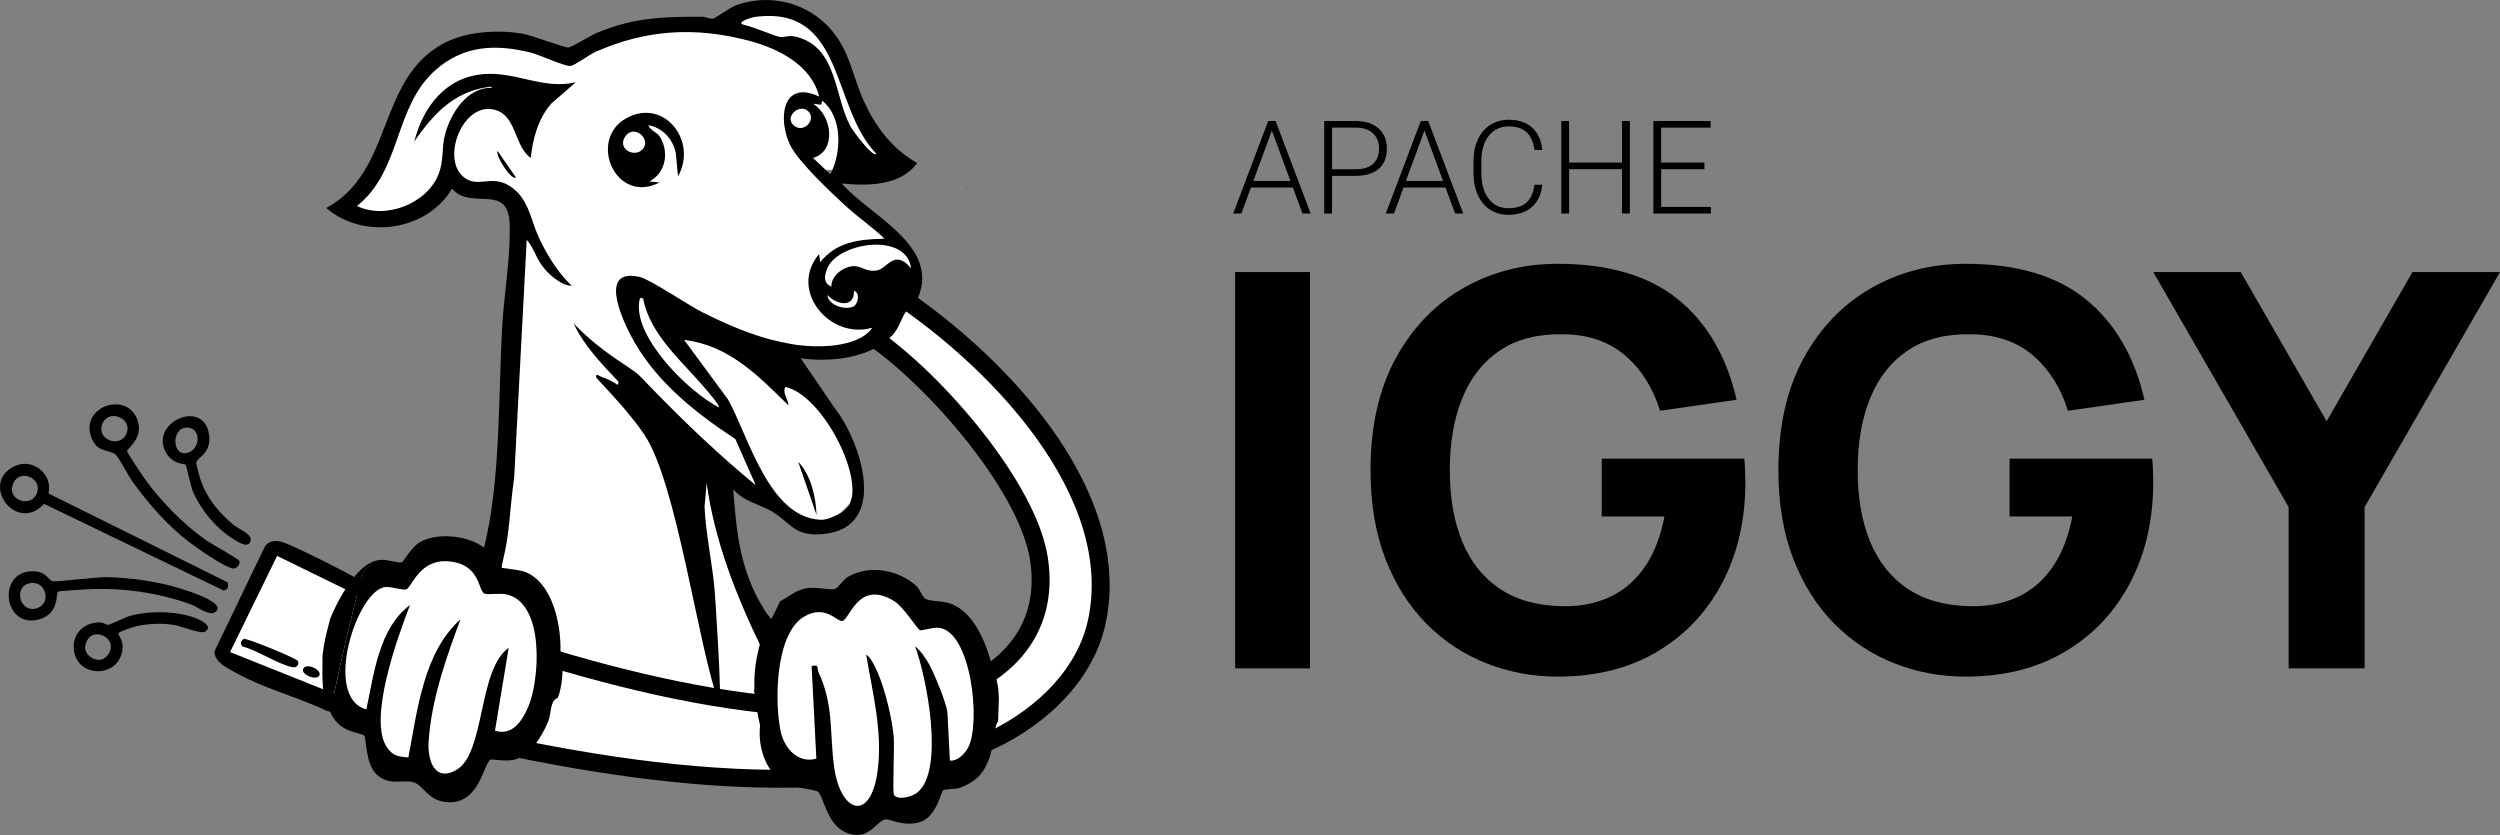<?xml version="1.0" encoding="UTF-8"?>
<svg id="Warstwa_2" data-name="Warstwa 2" xmlns="http://www.w3.org/2000/svg" viewBox="0 0 1950.51 651.5">
  <rect x="0" y="0" width="1950.51" height="651.5" fill="#808080" stroke="none"/>
  <defs>
    <style>
      .cls-1 {
        stroke: #000;
        stroke-miterlimit: 10;
        stroke-width: 14px;
      }

      .cls-1, .cls-2 {
        fill: #fff;
      }
    </style>
  </defs>
  <g id="Warstwa_1-2" data-name="Warstwa 1">
    <polygon class="cls-2" points="495.97 250.56 513.43 281.27 526.69 294.85 546.09 311.02 559.02 319.43 569.04 322.98 563.87 308.11 542.53 283.21 522.81 262.52 516.67 247.65 508.74 225.99 495.97 224.92 490.04 240.3 495.97 250.56"/>
    <polygon class="cls-2" points="525.72 264.59 550.94 292.27 570.98 323.95 583.91 353.05 599.06 382.18 615.93 400.49 629.75 406.55 642.49 406.45 655.32 400.49 662.74 393.08 666.91 382.18 666.91 371.16 662.74 356.73 655.32 340.12 646.64 319.43 621.65 289.43 590.1 274.18 535.39 256.7 518.61 252.18 525.72 264.59"/>
    <path d="M508.07,127.69c-.09-.11-.18-.21-.27-.32.1.22.2.43.3.65-.01-.11-.02-.22-.03-.33Z"/>
    <path d="M423.64,180.06h-.01s-.01.08-.02.12c.01-.04.02-.08.03-.12Z"/>
    <path d="M422.03,193.43c.15-4.42.84-8.84,1.58-13.26-1.14,4.19-2.11,8.92-1.58,13.26Z"/>
    <path d="M652.69,148.73c.4.27.79.41,1.19.11-.29-.04-.57-.06-.86-.11-.12,0-.23,0-.33,0Z"/>
    <path d="M652.05,148.43c.06.24.22.3.64.31-.14-.09-.27-.2-.41-.31h-.23Z"/>
    <path d="M754.63,146.85c-.07-.36-.16-.74-.24-1.11h-.38c.23.37.42.74.62,1.11Z"/>
    <path class="cls-1" d="M688.1,221.92c-3.85-2.42-25.72-16.02-28.61-16.58-2.02-.4-7.71-.58-9.87-.26-14.82,2.24-21.88,17.05-15.47,28.54,2.76,4.94,39.08,24.06,47.22,29.74,49.87,34.77,120.36,116.9,129.14,172.17,9.26,58.29-28.66,97.35-89.98,110.46,4.22,15.11,8.37,30.45,11.67,46.65,11.45-3.21,22.48-6.96,32.99-11.32,43.4-18.01,80.44-52.43,90.15-94.5,23.54-102.05-79.08-209.46-167.24-264.9Z"/>
    <polygon class="cls-2" points="710.87 199.09 703.82 190.9 689.82 179.09 677.28 167.09 654.11 146.03 644.21 132.52 669.39 132.42 700.49 128.23 688.49 117.02 673.16 92.35 661.16 58.42 645.49 28.42 631.08 12.45 613.82 6.42 584.49 6.42 560.99 17.75 543.16 17.75 489.82 23.09 445.16 44.42 417.82 36.42 395.27 30.42 338.18 38.77 315.16 75.75 293.16 128.23 266.49 160.42 275.82 168.42 304.49 169.75 333.18 155.75 351.16 135.95 359.82 146.03 375.16 146.03 395.27 153.75 402.52 181.09 391.82 399.09 369.16 509.69 354.49 574.09 409.4 581.66 479.82 584.42 637.06 544.04 609.62 504.13 586.49 475.09 573.82 444.43 566.49 405.33 569.16 371.09 599.44 386.45 587.16 360.22 578.4 343.09 566.49 330.42 552.49 317.87 533.58 304.42 503.39 265.22 487.04 236.42 490.82 223.73 503.39 226.92 516.49 240.18 548.49 253.75 616.83 268.36 643.68 275.1 665.09 269.09 689.82 258.05 696.49 240.18 710.87 232.33 715.16 213.09 710.87 199.09"/>
    <path d="M527.26,119.37l1.72,18.2c15.42-27.12-10.41-61.36-39.95-45.54-30.82,16.51-8.95,68.13,25.6,50.32l-7.96-.77c12.65-6.81,15.43-22.12,8.64-34.18-2.43-4.31-8.08-5.43-9.43-9.71,11.1,2,19.14,10.83,21.38,21.69ZM501.44,116.41c-6.47,7.09-20.02-.3-13.76-9.76,6.89-10.42,20.84,2,13.76,9.76ZM409.4,509.61s-.18-.02-.46-.06c.27.15.44.19.46.06ZM656.65,143.15c20.59,1.99,45.55,2.02,59.02-15.93-19.71-11.21-32.09-27.6-41.47-47.89-9.05-19.59-10.91-38.86-25.5-55.87-18.15-21.18-47.29-28.88-73.87-19.55-5.27,1.85-16.5,10.15-18.23,10.55-2.41.56-6.09-1.42-9.19-1.41-30.85.04-52.74.58-81.71,12.57-4.68,1.94-19.59,11.22-22.16,11.46-3.08.3-28.67-9.72-36.8-10.99-18.59-2.92-42.43-1.57-59.45,7.16-53.82,27.62-39.49,100.25-92.71,129.05,29.05,25,78.36,18.12,98.12-15.12,14.25,17.21,43.38-4.43,44.87,26.56,1.18,24.43-4.34,55.93-5.77,81.13-3.06,54.07-1.12,119.46-13.87,171.21-1.21,4.92-33.15,149.27-37.4,151.26.2.37,54.77,3.68,60,4.33-3.37-1.92-22.56-42.11-21-60,.33-3.76,11.51-78.96,12.75-83.93,5.71-22.84,4.9-36.95,8.88-65.02l9.79-185.68c6.25,7.35,7.44,15.46,14.31,23.17,4.67,5.24,13.34,12.78,20.77,12.74-10.72-10.1-19.62-24.61-25.8-38.02-6.45-13.99-7.65-30.28-22.47-39.76-14.86-9.51-25.36,2.5-36.66-7.57-16.37-14.58-.46-56.33,23.11-52.33,19.18,3.25,16.35,28.45,29.9,37.95,1.54-15.12,5.79-30.68,15.93-42.32l19.18-16.7c-24.57,5.91-46.38-8.15-71.05-6.45-30.16,2.07-47.98,25.25-54.97,52.71,15.87-23.06,33.32-41.2,63.03-43.09,3.18-.2-2.63-1.73-2.73,1.11-18.68-.3-31.66,19.09-36.29,36.49-2.77,10.4-.87,19.73-4.8,30.3-8.76,23.56-41.49,36.3-63.87,25.45,35.01-27.94,28.53-77.23,61.35-106.15,21.93-19.32,46.8-20.29,74.25-13.53,6.81,1.68,26.67,10.98,30.97,10.4,3.63-.49,14.47-8.72,19.5-10.95,39.57-17.58,78.06-19.74,119.89-8.66,22.74,6.03,48.6,18.97,54.6,43.51-28.92-13.59-32.42,17.62-22.62,37.8,6.33,13.03,31.09,36.26,42.53,46.83,9.93,9.18,21.35,16.92,31.15,26.29-19.32.33-37.53,2.28-50.26,18.33l-.81-6.37c-24.2,28.27,8.45,67.25,41.5,57.45-6.47,9.8-21.77,13.15-32.92,14.14-34.42,3.04-69.42-11.05-99.54-26.1-10.91-5.45-40.76-25.7-48.97-27.6-31.53-7.29-14.77,30.45-7.68,44.37,18.07,35.46,49.68,60.66,82.25,82.09l15.89,35.95c-28.4-23.25-55-48.67-80.58-74.97-11.51-11.83-9.33-10.81-23.14-19.94-14.44-9.55-26.15-18.64-38.25-31.14,7.78,17.14,22.26,31.96,35.07,45.49l-.77,2.36c-3.93-2.67-8.3-4.81-12.78-6.36-2.13-.74-4.61-3.28-3.97.77,12.94,13.85,26.63,28.39,37.31,44.07,25.86,37.98,42.35,167.18,58.49,209.89,2.74.4-3.15-84.62-3.29-86.38-1.73-22.24-7.01-44.58-8.02-66.98l1.64-18.41c6.26,45.46,23.23,88.34,43.1,129.23l-1.7-3.53c.21.16,1.74,3.85,1.94,3.99.14,0,3.46,7.84,3.65,7.84.44.07,8.58,18.7,9.01,18.76,8.32,1.14,21.36-8.15,29.75-8.21.02-.09-13.82-19.13-18.98-25.06-2.81-3.22-15.86-14.71-21.51-23.75-18.84-30.18-21.95-58.9-24.48-94.5,7.96,9.78,21.57,11.99,30.87,17.78,14.96,9.32,16.98,19.52,39.95,17.14,51.22-5.3,28.67-72.53,8.01-98.61l-26.18-38.42c23.08,3.11,53.82.15,71.05-17.5,5.52-5.66,7.28-13.33,10.81-18.72,2.87-4.39,7.35-4.06,10.75-13.97,13.41-39.06-39.37-61.84-60.7-86.25ZM622.42,29.01c-7.47-2.11-9.32.35-14.1-.24-3.56-.44-19.52-7.47-27.47-9.29-7.74-1.77,5.06-5.86,8.08-6.26,70.38-9.4,59.16,70.11,94.83,106.79-3.27,3.05-18.98-18.99-20.46-21.8-12.46-23.57-10.01-60.48-40.89-69.2ZM619.12,97.71c-7.37-6.62,4.78-17.53,11.59-10.8,6.43,6.36-3.81,17.79-11.59,10.8ZM647.87,135.95l-13.56-12.71c18.51-5.3,15.13-32.96,0-42.31l6.39.79.76-3.16c16.1,12.7,15.19,40.52,6.41,57.39ZM560.89,317.87c-23.71-12.22-66.02-54.03-62.21-82.2.29-2.18.93-4.79,3.18-2.37,5.55,28.58,31.4,49.41,49.43,71.05,1.47,1.77,10.72,12.3,9.6,13.52ZM663.41,392.45c-2.81,6.97-16.02,13.42-23.3,13.08-40.25-1.9-56.03-64.99-72.15-93.91l-34.16-46.39c34.69,4,57.9,27.97,81.35,51.05,0-4.72-5.08-9.62-2.4-14.34,27.52,5.61,60.16,66.94,50.67,90.52ZM666.23,238.9c-5.9,3.49-20.08-.4-20.74-8.78,6.87,7.68,21.31,10.5,20.74-3.19,5.19,1.37,3.1,10.14,0,11.97ZM684.52,210.94c-8.16,1.6-11.69-3.01-17.54-3.29-8.09-.39-18.68,7.18-18.34,16.08-6.73-3.25-5.47-9.09-2.91-14.9,8.68-19.68,61.5-28,65.14.54-12.87-15.49-18.61.05-26.35,1.57ZM402.52,138.43l-14.34-20.72c-1.85,4.05,11.32,23.78,14.34,20.72ZM622.73,360.22l14.33,41.48c-.53-14.2-4.31-30.9-14.33-41.48Z"/>
    <path class="cls-1" d="M732.2,592.64c-3.3-16.2-7.45-31.54-11.67-46.65-2.53.54-5.1,1.04-7.71,1.5-127.88,22.17-299.17-35.19-426.32-83.54-7.7,29.44-18.27,55.95-24.29,85.24,133.59,37.45,331.38,82.33,469.99,43.46Z"/>
    <polygon class="cls-2" points="190.1 468.54 214.05 426.42 228.45 431.31 298.62 468.54 275.82 550.42 181.7 514.02 173.16 507.31 190.1 468.54"/>
    <g>
      <path class="cls-2" d="M274.51,469.62l-4.5,14.07-8.15,38.15,1.73,5.65c4.48-20.6,9.32-41.22,14.7-61.93l-3.78,4.05Z"/>
      <path class="cls-2" d="M425.59,491.29l-12.06-26.14-15.04-16.8-15.59-6.3-20.2-1.55-8.07-8.43-18.72-5.78-19.09,18.42-18.25,8.82-12.54,3.76-7.74,8.3c-5.38,20.7-10.23,41.32-14.7,61.93l9.03,29.57,12.2,7.03,11.33,23.67,13.33,9,7.22,4.09,19.58,2.16,15.53,8.76,15.47-8.21,12.67-25.83,15.61-1.6,22.65-16.97,8.88-33.53-1.51-34.33Z"/>
      <path d="M257.73,482.4c-3.9,14.72-4.63,17.77-6.09,28.89l-.12,15.36c.67,12.83-.23,14.57,6.16,28.91,7.42-36.41,15.66-72.78,25.82-109.46,1-2,5-4,6-6,.24-.48.36-.96.41-1.44-13.49,5.96-26.62,29.98-32.18,43.73"/>
      <path d="M438.63,512.99c-.25-.04-.48-.09-.73-.14-2.11-.35-1.41-4.57-1.06-6.69-.35,2.11-1.05,6.34,1.06,6.69.25.04.49.09.73.14,0-.14-.01-.27-.02-.41-.48-.19-.97-.4-1.46-.64,1.41-21.3-4.97-57.1-27.56-65.76-5.95-2.28-22.49-2.91-24.7-4.93-1.02-.93-.07-6-1.83-8.51-10.19-14.53-40.92-18.65-55.84-9.51-6.09,3.73-12.61,14.97-13.56,15.35-2.6,1.06-11.16-2.06-16.06-1.81-2.67.14-5.23.8-7.68,1.89-.05.48-.17.96-.41,1.44-1,2-5,4-6,6-10.16,36.69-18.41,73.05-25.82,109.46.37.83.77,1.65,1.21,2.48,7.72,14.4,22.98,13.18,25.54,16.11,1.04,1.19.76,21.65,9.16,29.81,10.12,9.82,20.79,3.72,29.34,6.46,6.88,2.21,10.9,13.1,23.17,15.1,27.77,4.52,30.78-29.5,36.6-32.88.81-.47,12.72,1.7,18.71.03,12.66-3.52,21.3-18.06,26.13-29.38.76-1.78,1.21-3.86,1.58-5.98-.34.55-.66,1.1-1.03,1.65.36-.55.68-1.1,1.03-1.65,1-5.63,1.55-11.52,6.17-12.84,3.42-9.86,4.12-20.07,3.34-31.49ZM411.79,552.29c-4.69,10.64-12.33,22-25.6,17.78l10.69-64.66c-24.11,17.04-18.17,82.28-40.83,95.29-17.02,9.78-22.57-7.63-21.64-22.04,2.09-32.45,13.62-65.35,24.89-95.5-29.09,26.03-33.68,71.42-40.7,107.82-7.6-.76-11.48-.94-16.15-7.12-16.22-21.46,8.19-87.92,17.45-111.79-24.15,17.72-28.2,53.88-34.06,81.4-34.59-9.3-7.03-94.12,15.13-95.51,4.9-.31,13.41,2.88,16.06,1.81,4.48-1.81,10.16-23.54,32.6-21.83,25.35,1.93,23.21,22.77,28.26,25.15,2.54,1.2,12.08-.64,17.84.78,29.37,7.23,25.56,66.92,16.07,88.43Z"/>
    </g>
    <g>
      <polygon class="cls-2" points="750.11 488.9 723.07 475.6 703.53 459.04 678.16 452.86 664.25 461.05 651.56 474.08 635.65 469.72 607.53 481.18 599.04 517.32 598.38 550.26 599.89 579.69 612.18 598.09 631.99 606.89 643.49 609.84 650.95 625.15 663.03 639.55 681.85 635.58 688.31 630.24 705.68 631.69 724.08 625.94 728.6 609.83 743.71 605.05 757.26 596.01 769.44 575.1 766.67 521.1 750.11 488.9"/>
      <path d="M588.76,537.79l-.58.03c.02.08.04.17.05.25,1.17,9.08,2.85,19.59,4.82,28.17.36,4.22.52,8.45.31,12.7.21-4.25.05-8.48-.31-12.7-.07,1.01-.18,2.02-.34,3.01h.06c-.92,15.93,5.82,35.14,20.93,42.4,6.23,2.99,21.52,4.07,24.58,6.16,3.82,2.61,6.85,24.97,21.09,31.47,17.57,8.01,23.96-8.2,31.22-10,3.26-.81,15.08,6.53,28.17,1.72,11.96-4.39,15.41-23.23,17.1-24.38,2.05-1.39,9.11-.47,13.24-2.04,12.7-4.84,18.74-11.4,23.21-24.26,2.19-6.3,3.13-22.34,5.94-26.88l.5-.69c.08-.09.49-17.71.57-17.78-.54-10.6-.33-6.41-2.04-16.18-.04-.25-.03-.52-.04-.77l-.91.05c-5.2-21.32-14-49.87-35.39-57.38-5.68-1.99-15.37-1.22-19.24-3.74-2.16-1.41-4.06-7.42-7.06-10.07-13.96-12.31-35.88-16.45-52.67-7.06-4.33,2.43-7.75,8.85-10.78,9.73-3.48,1.01-14.39-1.89-22.01-.58-8.09,1.39-13.16,6.19-19.93,9.84-.13-.02-.27-.08-.41-.14-.26.56-.53,1.12-.8,1.69.37-.52.74-1.06,1.11-1.57-.37.52-.74,1.05-1.11,1.57-3.49,7.4-7.44,15.44-12.24,21.9-.19.48-.39.94-.56,1.43-3.08,12.22-7.15,23.38-6.69,42.76l.18,1.32M627.42,481.06c16.75-9.89,25.88,4.56,29.89,3.41,5.97-1.72,12.41-32.35,40.11-15.62,7.7,4.65,17.85,21.55,20.27,22.76,1.48.74,9.8-2.27,14.56-1.83,25.72,2.4,33.27,75.16,22.97,93.71-2.57,4.63-8.28,10.66-14.11,9.87l-1.91-37.24c-.33-6.44-10.18-30.32-13.86-37.12-2.4-4.44-7.32-11.79-11.41-14.76,9.01,23.72,23.45,97.57,1.45,114.33-4.01,3.06-14.75,6.04-17.89,1.63-1.34-1.88.61-37.94-.28-46.19-1.6-14.82-6.37-34.81-12.14-48.57-1.71-4.08-5.46-12.51-9.28-14.73,5.03,30.06,13.02,60.18,8.9,90.93-5.31,39.65-28.59,33.19-33.78-2.59-3.91-26.94.02-47.84-12.33-74.69-1.56-3.38,1-6.14-5.35-4.7l3.69,72.23c-14.23,4.04-24.83-7.98-27.67-20.63-5.09-22.72-4.64-76.75,18.15-90.21Z"/>
    </g>
    <path d="M216.19,433.72l-36.68,75.04,93.65,37.44c3.32,1.62-8.12,11.85-18.59,8.21-26.79-12.5-54.15-18.4-79.89-34.97-3.49-2.24-7.99-6.94-7.28-11.43l38.99-81.05c3.23-5.77,9.83-5.54,15.27-3.62,9.49,3.34,58.54,27.93,65.72,33.34,6.23,4.69-2.34,10.69-6.02,8.89l-65.17-31.86Z"/>
    <path d="M37.84,385.01l139.68,69.31c1.01,3.25.56,5.74-3.13,6.38l-140.02-67.6c-21.65,23.6-50.54-15.82-23.25-29.29,14.21-7.01,30.35,6.14,26.72,21.19ZM9.58,379.36c-2.84,10.96,14.3,16.83,19.02,5.89,5.43-12.58-15.09-21.1-19.02-5.89Z"/>
    <path d="M45.03,461.69c-1.24.94,1.26,16.81-13.88,21.36-28.33,8.51-33.88-36.82-6.29-37.34,11.38-.21,11.83,6.32,16.42,7.78,2.01.64,34.75-3.37,41.99-3.2,18.51.43,40.33,3.37,57.97,9.02,4.44,1.42,37.99,11.58,26.01,18.65-4.16,2.46-14.02-4.87-18.58-6.51-26.12-9.4-54.12-13.1-81.74-11.63-2.76.15-21.04,1.22-21.92,1.88ZM28.58,474.62c12.1-3.62,7.36-22.49-5.73-19.54-12.6,2.84-7.36,23.47,5.73,19.54Z"/>
    <path d="M186.77,437.75c.92,2.44-2.16,5.87-4.54,5.8-6.1-.16-28.85-16.17-34.79-20.72-17.04-13.06-31.44-29.7-44-46.96-2.91-3.99-10.91-19.31-13.02-21.05-5.67-4.68-15.19-.99-19.56-14.8-7.56-23.9,30.09-35.52,36.9-10.71,3.57,13.01-8.69,20.97-8.67,22.53.02,1.28,11.16,17.98,12.91,20.44,13.22,18.58,30.69,36.58,49.45,49.66,3.81,2.66,24.59,13.9,25.31,15.81ZM79.49,331.81c-3.59,12.48,16.6,18.5,19.84,4.32,2.47-10.82-16.09-17.36-19.84-4.32Z"/>
    <path d="M84.64,487.54c.91,0,13.19-6.07,16.84-7.06,15.44-4.22,38.34-3.99,53.17,2.64,3.5,1.57,11.5,5.79,5.34,9.73-3.12,2-18.55-4.24-24.04-5.22-8.9-1.59-20.91-1.13-29.7,1.01-2.17.53-14.03,4.26-14.02,5.74,0,.55,3.63,5.44,3.47,10.25-.83,23.73-33.25,25.39-37.74,4.46-2.86-13.33,6.79-23.58,19.8-23.51,2.76.01,5.26,1.97,6.89,1.95ZM66.56,503.53c-1.8,8.23,10.47,15.2,16.45,8.79,12.62-13.55-12.54-26.6-16.45-8.79Z"/>
    <path d="M144.79,362.63c-.81-.95-9.3-.18-14.57-8.36-15.41-23.9,28.65-44.36,32.89-15.21,2.13,14.61-9.11,17.69-9.97,21.72-.29,1.38,3.18,13.42,4.02,15.6,5.13,13.37,14.11,24.14,25.11,33.19,3.77,3.1,14.13,7.05,13.32,11.81-1.3,7.64-10.52,1.05-14.01-1.12-13.24-8.26-24.67-22.3-30.93-36.42-1.87-4.23-5.15-20.37-5.87-21.21ZM147.48,352.84c9.44-3.69,9.12-19.95-2.35-19.22-11.94.76-10.86,24.38,2.35,19.22Z"/>
    <path d="M232.52,515.8c1.11,2.65-1.03,5.46-4.37,4.76-11.42-2.39-26.98-13-38.91-16.17-2.29-1.68-1.28-5.15,1.25-5.9,2.19-.65,41.15,15.19,42.03,17.3Z"/>
    <path d="M236.36,522.47c1.38-6.07,14.45-.4,12.93,4.18-1.61,4.84-13.88,0-12.93-4.18Z"/>
    <g>
      <path d="M963.65,521.46V212.26h58.4v309.2h-58.4Z"/>
      <path d="M1215.3,527.91c-19.47,0-38.01-3.47-55.61-10.41-17.61-6.94-33.17-17.21-46.7-30.81-13.53-13.6-24.19-30.42-31.99-50.46-7.8-20.04-11.7-43.16-11.7-69.36,0-34.21,6.55-63.31,19.65-87.29,13.1-23.98,30.71-42.26,52.82-54.86,22.12-12.59,46.63-18.9,73.54-18.9,39.79,0,71.07,9.23,93.83,27.7,22.76,18.47,38.01,44.59,45.74,78.37l-59.69,8.59c-5.58-18.04-14.71-32.46-27.38-43.27-12.67-10.81-28.88-16.28-48.63-16.43-19.61-.29-35.93,3.94-48.96,12.67-13.03,8.73-22.8,21.12-29.31,37.15-6.52,16.03-9.77,34.79-9.77,56.26s3.25,40.08,9.77,55.83c6.51,15.75,16.28,27.99,29.31,36.72,13.02,8.73,29.34,13.24,48.96,13.53,13.31.29,25.37-2,36.18-6.87,10.81-4.86,19.93-12.52,27.38-22.98,7.44-10.45,12.74-23.83,15.89-40.15h-48.96v-45.09h111.23c.29,1.86.5,5.15.64,9.88.14,4.72.21,7.44.21,8.16,0,29.63-6.01,55.9-18.04,78.8-12.02,22.91-28.99,40.83-50.89,53.79-21.9,12.96-47.74,19.43-77.52,19.43Z"/>
      <path d="M1533.52,527.91c-19.47,0-38.01-3.47-55.61-10.41-17.61-6.94-33.17-17.21-46.7-30.81-13.53-13.6-24.19-30.42-31.99-50.46-7.8-20.04-11.7-43.16-11.7-69.36,0-34.21,6.55-63.31,19.65-87.29,13.1-23.98,30.71-42.26,52.82-54.86,22.12-12.59,46.63-18.9,73.54-18.9,39.79,0,71.07,9.23,93.83,27.7,22.76,18.47,38.01,44.59,45.74,78.37l-59.69,8.59c-5.58-18.04-14.71-32.46-27.38-43.27-12.67-10.81-28.88-16.28-48.63-16.43-19.61-.29-35.93,3.94-48.96,12.67-13.03,8.73-22.8,21.12-29.31,37.15-6.52,16.03-9.77,34.79-9.77,56.26s3.25,40.08,9.77,55.83c6.51,15.75,16.28,27.99,29.31,36.72,13.02,8.73,29.34,13.24,48.96,13.53,13.31.29,25.37-2,36.18-6.87,10.81-4.86,19.93-12.52,27.38-22.98,7.44-10.45,12.74-23.83,15.89-40.15h-48.96v-45.09h111.23c.29,1.86.5,5.15.64,9.88.14,4.72.21,7.44.21,8.16,0,29.63-6.01,55.9-18.04,78.8-12.02,22.91-28.99,40.83-50.89,53.79-21.9,12.96-47.74,19.43-77.52,19.43Z"/>
      <path d="M1785.61,521.46v-125.83l-105.64-183.37h68.28l66.99,116.38,66.99-116.38h68.28l-105.64,183.37v125.83h-59.26Z"/>
    </g>
    <g>
      <path d="M1008.72,146.32h-32.76l-7.43,20.27h-6.39l27.31-72.17h5.8l27.31,72.17h-6.34l-7.48-20.27ZM977.85,141.17h28.95l-14.47-39.3-14.47,39.3Z"/>
      <path d="M1039.26,137.2v29.39h-6.1v-72.17h24.58c7.5,0,13.42,1.92,17.77,5.75,4.34,3.83,6.52,9.1,6.52,15.81s-2.09,12-6.27,15.69c-4.18,3.68-10.24,5.53-18.17,5.53h-18.34ZM1039.26,132.05h18.49c5.91,0,10.42-1.41,13.53-4.22,3.11-2.81,4.66-6.73,4.66-11.77s-1.55-8.98-4.63-11.94c-3.09-2.96-7.48-4.48-13.16-4.54h-18.88v32.46Z"/>
      <path d="M1127.78,146.32h-32.76l-7.43,20.27h-6.39l27.31-72.17h5.8l27.31,72.17h-6.34l-7.48-20.27ZM1096.9,141.17h28.95l-14.47-39.3-14.47,39.3Z"/>
      <path d="M1203.32,144.09c-.83,7.6-3.54,13.42-8.15,17.45-4.61,4.03-10.75,6.05-18.41,6.05-5.35,0-10.09-1.34-14.2-4.01s-7.29-6.47-9.54-11.38c-2.25-4.91-3.39-10.52-3.42-16.83v-9.37c0-6.41,1.12-12.09,3.37-17.05,2.25-4.96,5.48-8.78,9.69-11.47,4.21-2.69,9.06-4.04,14.55-4.04,7.73,0,13.84,2.08,18.31,6.25,4.48,4.16,7.08,9.93,7.81,17.3h-6.15c-1.52-12.26-8.18-18.39-19.97-18.39-6.54,0-11.76,2.45-15.64,7.34-3.88,4.89-5.82,11.66-5.82,20.29v8.83c0,8.33,1.89,14.98,5.68,19.94,3.78,4.96,8.9,7.44,15.34,7.44s11.18-1.53,14.42-4.58c3.24-3.06,5.24-7.64,6-13.75h6.15Z"/>
      <path d="M1271.62,166.59h-6.15v-34.6h-41.24v34.6h-6.1v-72.17h6.1v32.42h41.24v-32.42h6.15v72.17Z"/>
      <path d="M1329.8,132h-33.75v29.44h38.81v5.15h-44.91v-72.17h44.66v5.15h-38.56v27.26h33.75v5.15Z"/>
    </g>
  </g>
</svg>